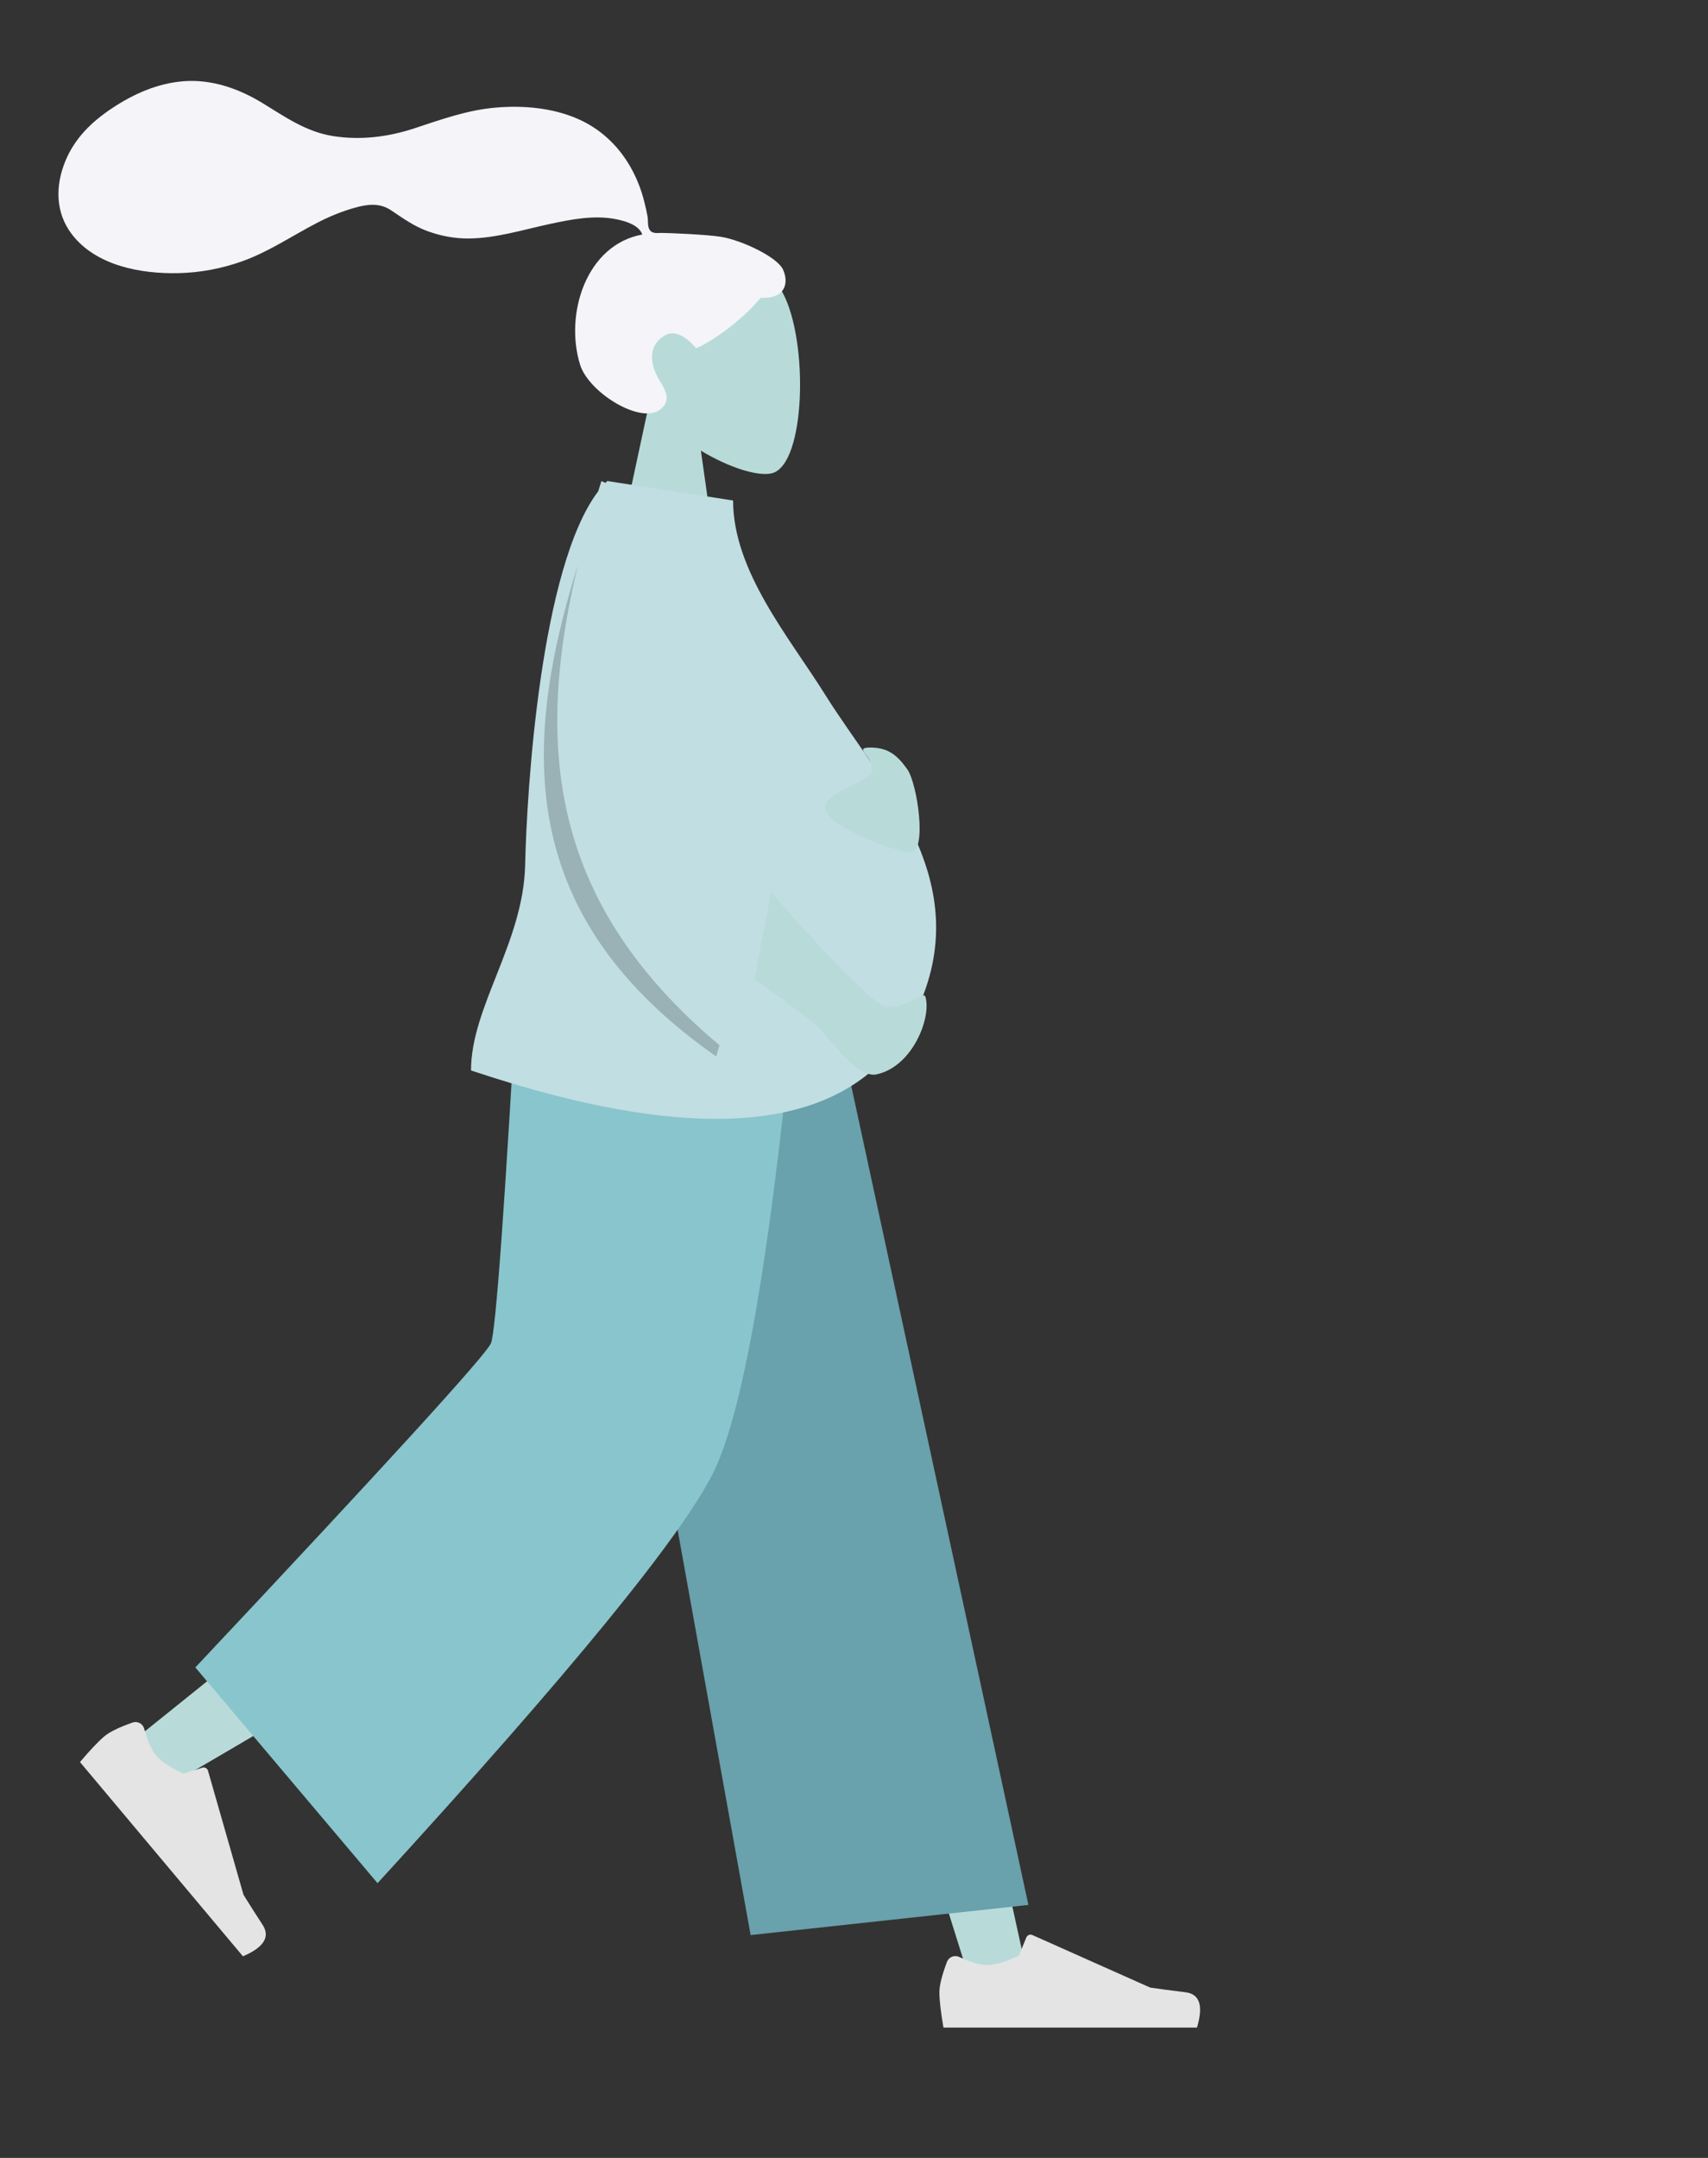 <svg height="100%" width="100%" version="1.1" viewBox="0 -25 380 480" xmlns="http://www.w3.org/2000/svg"><rect x="0" y="-25" width="380" height="480" fill="#333333" stroke="none"/><g id="head" transform="translate(82, 0)"><g id="Head/Front/Airy" stroke="none" stroke-width="1" fill="none" fill-rule="evenodd"><g id="Head" transform="translate(54, 31)" fill="rgb(184, 219, 217)"><path d="M8.262,34.49 C3.654,29.081 0.536,22.453 1.057,15.025 C2.558,-6.375 32.349,-1.667 38.143,9.134 C43.938,19.935 43.25,47.333 35.76,49.263 C32.774,50.033 26.411,48.147 19.935,44.244 L24,73 L0,73 L8.262,34.49 Z"/></g><path d="M78.464,27.685 C75.301,27.167 66.784,26.81 65.213,26.81 C64.21,26.81 63.122,27.039 62.527,26.118 C62.041,25.363 62.219,24.087 62.074,23.211 C61.905,22.193 61.665,21.189 61.423,20.187 C60.733,17.337 59.69,14.625 58.231,12.079 C55.493,7.302 51.481,3.56 46.417,1.383 C40.824,-1.021 34.496,-1.572 28.48,-1.084 C22.043,-0.562 16.216,1.563 10.138,3.562 C4.346,5.468 -1.72,6.218 -7.778,5.288 C-13.882,4.35 -18.493,1.042 -23.641,-2.098 C-28.911,-5.312 -34.934,-7.414 -41.165,-6.931 C-46.98,-6.48 -52.341,-4.078 -57.15,-0.871 C-61.649,2.131 -65.362,5.742 -67.458,10.824 C-69.713,16.291 -69.711,22.292 -66.003,27.123 C-60.628,34.127 -50.65,35.938 -42.349,35.758 C-37.547,35.654 -32.832,34.777 -28.299,33.183 C-22.253,31.056 -17.029,27.452 -11.373,24.528 C-8.719,23.156 -5.975,22.029 -3.099,21.217 C-0.309,20.429 2.44,20.067 4.966,21.753 C7.639,23.537 10.034,25.289 13.092,26.405 C16.026,27.476 19.133,28.075 22.258,28.051 C28.339,28.004 34.333,26.109 40.239,24.84 C45.054,23.806 50.207,22.774 55.117,23.769 C57.166,24.184 60.159,25.041 60.899,27.17 C48.444,29.427 43.553,44.83 47.064,56.137 C48.959,62.24 60.35,69.374 64.779,66.166 C67.585,64.133 65.881,61.465 64.779,59.703 C62.668,56.33 61.945,51.997 65.852,49.648 C69.222,47.622 72.765,52.433 72.832,52.427 C73.758,52.354 81.76,47.829 87.274,41.224 C92.713,41.547 93.539,37.96 92.24,35.027 C90.941,32.094 82.834,28.402 78.464,27.685 Z" id="Hair" fill="rgb(244, 244, 249)"/></g></g><g id="bottom" transform="translate(0, 187)"><g id="Bottom/Standing/Baggy-Pants" stroke="none" stroke-width="1" fill="none" fill-rule="evenodd"><polygon id="Leg" fill="rgb(184, 219, 217)" points="134 0 183.082 124.227 216.001 229.25 229 229.25 178.674 5.090379e-13"/><path d="M124.117,0 C123.594,43.654 115.972,102.427 114.754,105.149 C113.942,106.963 85.916,130.032 30.676,174.358 L39.629,183.939 C104.808,145.935 138.905,124.399 141.921,119.331 C146.445,111.728 161.174,41.763 173,0 L124.117,0 Z" id="Leg" fill="rgb(184, 219, 217)"/><g id="Accessories/Shoe/Flat-Sneaker" transform="translate(51.5, 189) rotate(50) translate(-51.5, -189) translate(21, 169)" fill="#E4E4E4"><path d="M2.678,25.402 C1.559,28.388 1,30.623 1,32.106 C1,33.909 1.3,36.54 1.901,40 C3.993,40 22.794,40 58.303,40 C59.769,35.155 58.923,32.539 55.765,32.152 C52.607,31.766 49.984,31.417 47.895,31.106 L21.68,19.419 C21.176,19.194 20.584,19.421 20.359,19.925 C20.356,19.934 20.352,19.942 20.348,19.951 L18.663,24.039 C15.74,25.403 13.364,26.085 11.537,26.085 C10.052,26.085 8.001,25.485 5.384,24.285 L5.384,24.285 C4.38,23.825 3.193,24.266 2.733,25.27 C2.713,25.313 2.695,25.357 2.678,25.402 Z" id="shoe"/></g><g id="Accessories/Shoe/Flat-Sneaker" transform="translate(208, 199)" fill="#E4E4E4"><path d="M2.678,25.402 C1.559,28.388 1,30.623 1,32.106 C1,33.909 1.3,36.54 1.901,40 C3.993,40 22.794,40 58.303,40 C59.769,35.155 58.923,32.539 55.765,32.152 C52.607,31.766 49.984,31.417 47.895,31.106 L21.68,19.419 C21.176,19.194 20.584,19.421 20.359,19.925 C20.356,19.934 20.352,19.942 20.348,19.951 L18.663,24.039 C15.74,25.403 13.364,26.085 11.537,26.085 C10.052,26.085 8.001,25.485 5.384,24.285 L5.384,24.285 C4.38,23.825 3.193,24.266 2.733,25.27 C2.713,25.313 2.695,25.357 2.678,25.402 Z" id="shoe"/></g><polygon id="Pant" fill="#69A1AC" points="167 218.433 228.804 211.725 183 2.84217094e-14 127.644 2.84217094e-14"/><path d="M43.46,158.9 L84,206.886 C126.7,160.25 151.594,129.82 158.683,115.596 C165.771,101.372 172.143,62.84 177.799,0 L115.478,0 C112.389,55.284 110.306,84.212 109.231,86.785 C108.155,89.357 86.231,113.396 43.46,158.9 Z" id="Pant" fill="#89C5CC"/></g></g><g id="torso" transform="translate(22, 82)"><g id="Body/Pregnant" stroke="none" stroke-width="1" fill="none" fill-rule="evenodd"><path d="M111.093,2.287 C111.327,1.527 111.564,0.764 111.804,9.9475983e-14 L112.692,0.418 C112.831,0.275 112.97,0.136 113.111,-8.52651283e-14 L141.101,4.328 C141.101,20.069 153.626,34.796 161.549,47.468 C173.865,67.166 195.781,89 181.729,118.264 C169.068,144.632 136.089,148.914 82.791,131.11 C82.791,116.907 94.465,102.63 94.837,85.361 C95.191,68.921 98.265,19.113 111.093,2.287 Z" id="Shirt" fill="#C1DEE2"/><path d="M145.863,110.787 C147.735,101.127 148.949,94.678 149.506,91.439 C164.418,108.29 173.033,116.813 175.35,117.009 C179.709,117.376 182.929,113.511 183.847,114.598 C185.362,119.098 181.081,130.362 172.898,132 C168.991,132.782 162.944,124.724 160.453,121.869 C159.473,120.746 154.61,117.052 145.863,110.787 Z M171.621,59.282 C175.487,59.282 177.563,60.88 179.849,64.105 C182.134,67.329 184.297,82.535 180.628,82.535 C176.958,82.535 161.583,76.657 161.583,72.705 C161.583,68.753 172.074,67.08 172.074,64.105 C172.074,61.13 167.756,59.282 171.621,59.282 Z" id="Skin" fill="rgb(184, 219, 217)"/><path d="M138.059,125.488 C137.829,126.31 137.595,127.147 137.357,128 C93.561,97.391 93.54,60.296 106.565,18.719 C96.748,59.651 100.747,94.173 138.059,125.488 Z" id="Shade" fill-opacity="0.2" fill="#000000"/></g></g></svg>